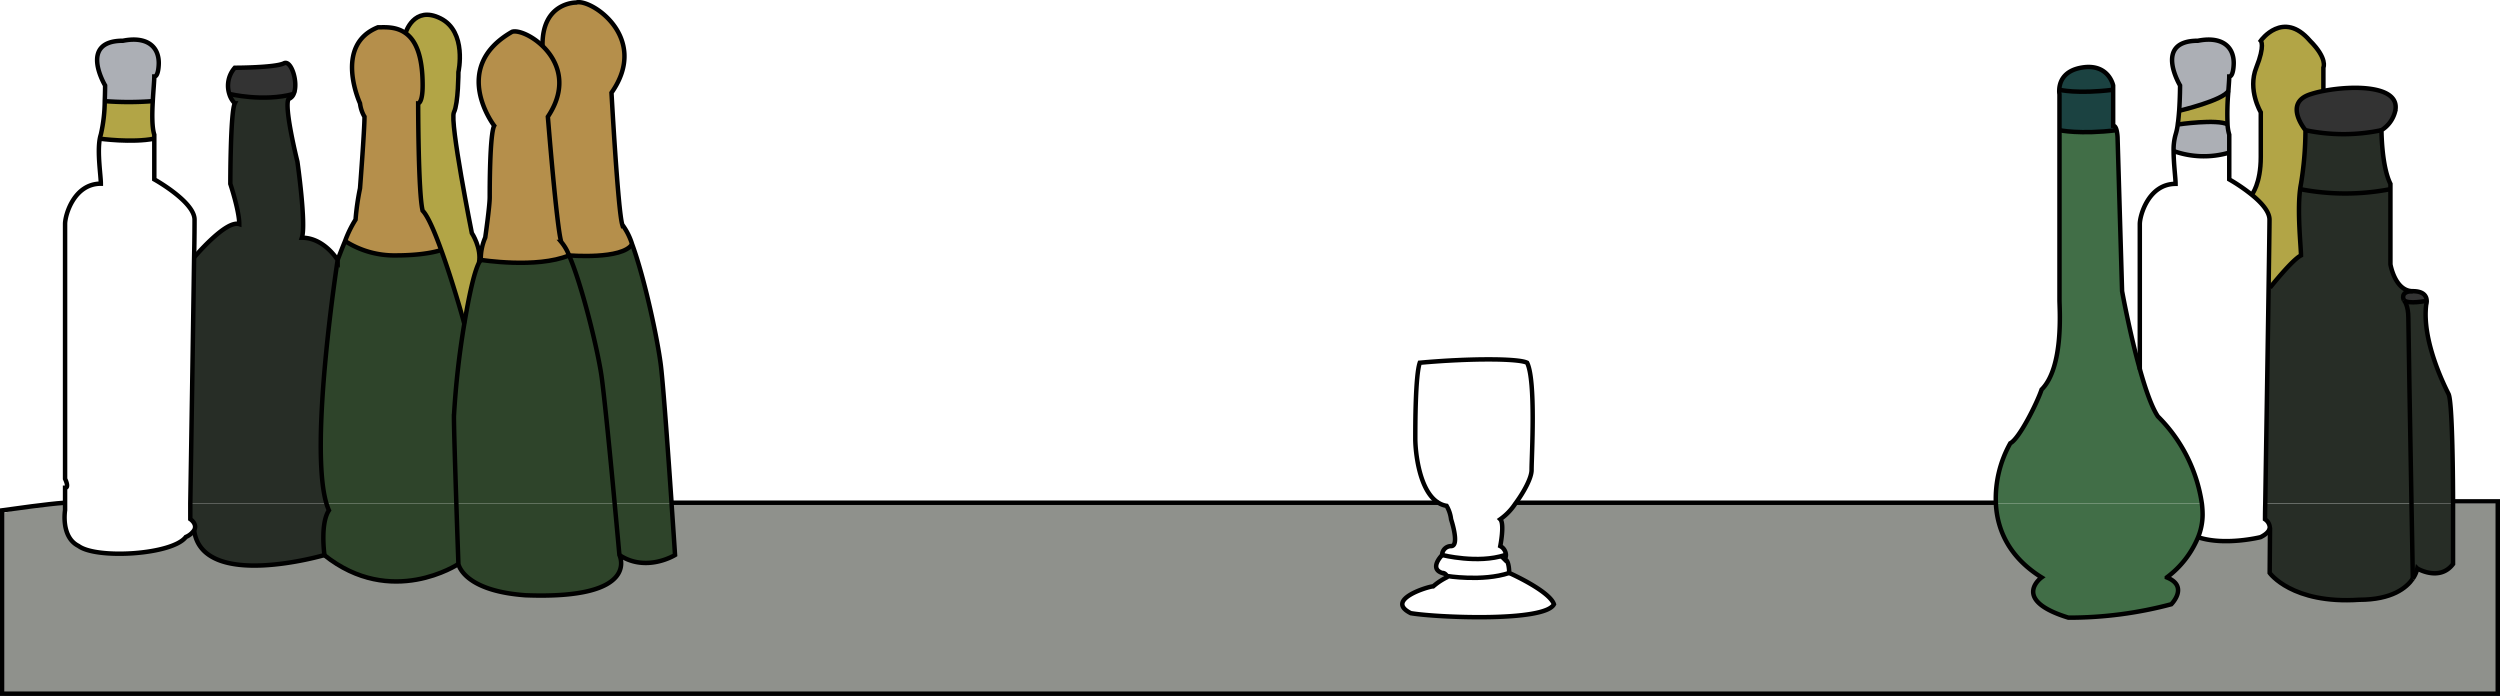 <svg id="full" xmlns="http://www.w3.org/2000/svg" viewBox="0 0 559 155.61">
<defs><style>
.cls-1{fill:#2e442a;}
.cls-2{fill:#272d26;}
.cls-3{fill:#8f918c;}
.cls-4{fill:#333;}
.cls-5{fill:#b2a546;}
.cls-6{fill:white;}
.cls-6:hover{fill:#962222; transition: fill 0.2s ease-in-out;}
.cls-7{fill:#acafb5;}
.cls-8{fill:#416e47;}
.cls-9{fill:#1b4241;}
.cls-10{fill:#b58f4b;}
.cls-11{fill:none;stroke:#000;stroke-miterlimit:10;}
</style></defs>
<title>barIcon</title><path class="cls-1" d="M150.16,112.41a1.34,1.34,0,0,1,0,.2H137.44c-1-10.23-2.33-24.22-2.94-28.5-.82-5.77-4.36-20.36-7.26-27,0,0,11.94,1,14.1-2.51,2.76,7.46,5.79,21.62,6.46,27.38C148.34,86.55,149.42,101.6,150.16,112.41Z"/><path class="cls-2" d="M548.5,112.11v.5h-9.3c-.3-16.53-.7-39.59-.7-41.5,0-2.81-.88-3.87-1-4,1,1,5.1.13,5.1.13a2.88,2.88,0,0,1-.11.86c-1,8,4,18,5,20C548.41,89.93,548.49,108.78,548.5,112.11Z"/><path class="cls-3" d="M507.58,118l-.08,10.14s5,7,20,6c7.41,0,10.62-2.67,12-4.71h0a6.12,6.12,0,0,0,1-2.28s5,3,8-1v-13.5h10v42.5H1v-40.5s2.83-.77,6.13-1.4h0c2.59-.33,5.36-.66,7.13-.78h.2v1.69s-1,6,3,8c4,3,21,2,24-2a4.2,4.2,0,0,0,1.85-1.49h0c1.86,13.5,29.14,5.49,29.14,5.49,15,12,30,2,30,2s1,6,15,7c26,1,21-9,21-9,6,4,12.45,0,12.45,0s-.32-4.94-.78-11.49H322a5,5,0,0,0,1.5.5,7.74,7.74,0,0,1,1,3s2,6,0,6a2,2,0,0,0-2,2s-3,3,0,4a1,1,0,0,1,1,.67,1.66,1.66,0,0,1,0,.33,14.39,14.39,0,0,0-3,2c-1,0-11,3-5,6,6,1,30,2,32-2-1-3-10-7-10-7s0-3-1-3a2.38,2.38,0,0,0,.27-1,2.33,2.33,0,0,0-1.27-2s1-5,0-6a13.08,13.08,0,0,0,3.37-3.5H446.28c.28,5.59,2.72,11.82,10.22,16.5,0,0-7,5,6,9a88.57,88.57,0,0,0,23-3s4-4-1-6a21.33,21.33,0,0,0,7-9c6,2,14,0,14,0,1.5-.75,2-1.5,2.07-2.14Z"/><polygon class="cls-3" points="558.5 155.11 558.5 112.61 559 112.61 559 155.61 1 155.61 1 155.11 558.5 155.11"/><path class="cls-3" d="M7.17,113.2a36.39,36.39,0,0,1,7.13-.78C12.53,112.54,9.76,112.87,7.17,113.2Z"/><path class="cls-2" d="M548.5,112.61v13.5c-3,4-8,1-8,1a6.12,6.12,0,0,1-1,2.28c0-.34-.14-7.54-.3-16.78Z"/><path class="cls-4" d="M542.61,67.25s-4.09.86-5.1-.13h0s-1-2,2-2C542.09,65.11,542.58,66.36,542.61,67.25Z"/><path class="cls-2" d="M507.58,118h0a2.36,2.36,0,0,0-1.07-1.86s0-1.28.05-3.5H539.2c.16,9.24.29,16.44.3,16.78h0c-1.38,2-4.59,4.71-12,4.71-15,1-20-6-20-6Z"/><path class="cls-2" d="M539.2,112.61H506.55c.14-8.82.52-32.43.75-48.29h.28s4.92-6.21,6.92-7.21c0-1.85-.86-9.7-.19-14.82a52.73,52.73,0,0,0,20.19,0V59.11s1,6,5,6c-3,0-2,2-2,2h0c.11.12,1,1.18,1,4C538.5,73,538.9,96.08,539.2,112.61Z"/><path class="cls-4" d="M519.55,20.34c6.89-1.35,17.66-1.23,16,4.77a6.93,6.93,0,0,1-3,4,41.09,41.09,0,0,1-17,0s-5-6,1-8A23.69,23.69,0,0,1,519.55,20.34Z"/><path class="cls-2" d="M534.5,41.11v1.18a52.73,52.73,0,0,1-20.19,0c.05-.42.12-.81.19-1.18a75,75,0,0,0,1-12,41.09,41.09,0,0,0,17,0S532.5,37.11,534.5,41.11Z"/><path class="cls-5" d="M519.5,20.11l0,.23a23.69,23.69,0,0,0-3,.77c-6,2-1,8-1,8a75,75,0,0,1-1,12c-.07.37-.14.76-.19,1.18-.67,5.12.19,13,.19,14.82-2,1-6.92,7.21-6.92,7.21h-.28c.12-8,.2-14.06.2-15.21,0-1.85-1.92-3.91-4-5.59,0,0,2-2.41,2-8.41v-10s-3-5-1-10,1-6,1-6,5-7,11,0c4,4,3,6,3,6v5Z"/><path class="cls-6" d="M506.5,116.11a2.36,2.36,0,0,1,1.07,1.86c-.05.64-.57,1.39-2.07,2.14,0,0-8.08,2-14,0a13.56,13.56,0,0,0,1-5,20.11,20.11,0,0,0-.16-2.5h14.21C506.52,114.83,506.5,116.11,506.5,116.11Z"/><path class="cls-6" d="M507.5,49.11c0,1.15-.08,7.19-.2,15.21-.23,15.86-.61,39.47-.75,48.29H492.34a34.48,34.48,0,0,0-9.84-19.5c-1.39-2.09-2.78-6.1-4-10.46V50.11c0-2,2-9,8-9,0-1.34-.45-4.49-.44-7.32a20.11,20.11,0,0,0,12.44.32v6a39.6,39.6,0,0,1,5,3.41C505.58,45.2,507.5,47.26,507.5,49.11Z"/><path class="cls-7" d="M499.5,14.11s0,3-1,3c0,.61-.09,1.76-.19,3.17-1.2,2.18-11,4.48-11,4.48.2-2.89.2-5.65.2-5.65s-6-10,4-10C496.5,8.11,499.5,10.11,499.5,14.11Z"/><path class="cls-7" d="M498.5,30.11v4a20.11,20.11,0,0,1-12.44-.32,12.21,12.21,0,0,1,.44-3.68,13,13,0,0,0,.48-2.28s8.76-1.28,11.14,0A9.89,9.89,0,0,0,498.5,30.11Z"/><path class="cls-5" d="M498.31,20.28a57.91,57.91,0,0,0-.19,7.55c-2.38-1.28-11.14,0-11.14,0,.14-.95.24-2,.32-3.07C487.3,24.76,497.11,22.46,498.31,20.28Z"/><path class="cls-8" d="M492.34,112.61a20.11,20.11,0,0,1,.16,2.5,13.56,13.56,0,0,1-1,5,21.33,21.33,0,0,1-7,9c5,2,1,6,1,6a88.57,88.57,0,0,1-23,3c-13-4-6-9-6-9-7.5-4.68-9.94-10.91-10.22-16.5Z"/><path class="cls-8" d="M478.5,82.65c1.22,4.36,2.61,8.37,4,10.46a34.48,34.48,0,0,1,9.84,19.5H446.28a25.3,25.3,0,0,1,3.22-13.5c2-1,6-9,7-12,5-5,4-18,4-20v-38s4.54,1,12.77,0a9.34,9.34,0,0,1,.23,2l1,34S476.2,74.48,478.5,82.65Z"/><path class="cls-9" d="M472.5,28.11c.39,0,.62.45.77,1-8.23,1-12.77,0-12.77,0v-8a4.87,4.87,0,0,1-.05-1s4.05,1,12.05,0Z"/><path class="cls-9" d="M472.5,19.11v1c-8,1-12.05,0-12.05,0,.06-1.51.78-4.25,5.05-5C471.5,14.11,472.5,19.11,472.5,19.11Z"/><path class="cls-1" d="M150.17,112.61c.46,6.55.78,11.49.78,11.49s-6.45,4-12.45,0c0,0-.45-5-1.06-11.5Z"/><path class="cls-10" d="M139.14,50.23a14.55,14.55,0,0,1,2.2,4.37c-2.16,3.5-14.1,2.51-14.1,2.51a10.61,10.61,0,0,0-1.74-3c-1-3-3-28-3-28,4.62-6.93,2.23-12.53-1.19-15.82h0C121.14.46,128.82.57,128.82.57c3.18-1,16.63,7.78,7.91,20.17C136.73,20.74,138.17,47.05,139.14,50.23Z"/><path class="cls-1" d="M138.5,124.11s5,10-21,9c-14-1-15-7-15-7s-.23-6.33-.46-13.5h35.4C138.05,119.12,138.5,124.11,138.5,124.11Z"/><path class="cls-1" d="M137.44,112.61H102c-.26-7.92-.54-16.88-.54-19.5a189.12,189.12,0,0,1,2.32-20.72c1-5.91,2.11-11.33,3.28-13.63a5.79,5.79,0,0,1,.4-.65s12.47,2,19.74-1c2.9,6.64,6.44,21.23,7.26,27C135.11,88.39,136.47,102.38,137.44,112.61Z"/><path class="cls-10" d="M125.5,54.11a10.61,10.61,0,0,1,1.74,3c-7.27,3-19.74,1-19.74,1a12.13,12.13,0,0,1,1-5s1-7,1-9,0-14,1-16c0,0-10-13,4-21,1.27-.42,4.32.76,6.81,3.17h0c3.42,3.29,5.81,8.89,1.19,15.82C122.5,26.11,124.5,51.11,125.5,54.11Z"/><path class="cls-5" d="M105.5,52.11s2.21,3.31,1.6,6.65c-1.17,2.3-2.33,7.72-3.28,13.63h0c-.42-1.68-2.74-9.82-5.16-16.49-1.48-4.1-3-7.65-4.15-8.79-1-4-1-24-1-24s1,0,1-4c0-6.95-1.72-10.2-3.83-11.71,0,0,1.83-6.29,7.83-3.29s4,12,4,12,0,7-1,9S105.5,52.11,105.5,52.11Z"/><path class="cls-1" d="M103.81,72.39h0a189.12,189.12,0,0,0-2.32,20.72c0,2.62.28,11.58.54,19.5H73c-3.89-13.08,2.55-54.5,2.55-54.5s.77-2.06,1.66-4.21A20.34,20.34,0,0,0,88.5,57.11c7,0,10.15-1.21,10.15-1.21C101.07,62.57,103.39,70.71,103.81,72.39Z"/><path class="cls-1" d="M102,112.61c.23,7.17.46,13.5.46,13.5s-15,10-30-2c0,0-1-7,1-10a11.82,11.82,0,0,1-.55-1.5Z"/><path class="cls-10" d="M98.65,55.9S95.5,57.11,88.5,57.11A20.34,20.34,0,0,1,77.16,53.9a24.68,24.68,0,0,1,2.34-4.79,56.38,56.38,0,0,1,1-7s1-13,1-16a7.74,7.74,0,0,1-1-3s-6-13,4-17c1.51,0,4-.25,6.17,1.29s3.83,4.76,3.83,11.71c0,4-1,4-1,4s0,20,1,24C95.64,48.25,97.17,51.8,98.65,55.9Z"/><path class="cls-2" d="M67.5,53.11c5,0,8,5,8,5S69.06,99.53,73,112.61H42.55c.17-10.19.64-40.13.85-55,0,0,7.1-8.46,10.1-7.46,0-3-2-9-2-9s0-16,1-18A5,5,0,0,1,51.27,21s7.57,1.86,14.4,0a2,2,0,0,1-1.17,1.15c-1,2,2,14,2,14S68.5,50.11,67.5,53.11Z"/><path class="cls-2" d="M73,112.61a11.82,11.82,0,0,0,.55,1.5c-2,3-1,10-1,10s-27.28,8-29.14-5.49h0c.82-1.4-.85-2.51-.85-2.51s0-1.28,0-3.5Z"/><path class="cls-4" d="M63.5,14.11c1.63-.82,3.27,4.38,2.17,6.85-6.83,1.86-14.4,0-14.4,0a6.07,6.07,0,0,1,1.23-5.85S61.5,15.11,63.5,14.11Z"/><path class="cls-6" d="M42.5,116.11s1.67,1.11.85,2.51a4.2,4.2,0,0,1-1.85,1.49c-3,4-20,5-24,2-4-2-3-8-3-8v-1.69a8.61,8.61,0,0,1,1.5.19H42.55C42.52,114.83,42.5,116.11,42.5,116.11Z"/><path class="cls-6" d="M43.5,49.11c0,.8,0,3.94-.1,8.46-.21,14.91-.68,44.85-.85,55H16a8.61,8.61,0,0,0-1.5-.19v-3.31c1,0,0-2,0-2v-57c0-2,2-9,8-9,0-1.81-.82-6.91-.23-10.08,0,0,7.23.92,12.23,0v9.08S43.5,45.11,43.5,49.11Z"/><path class="cls-7" d="M35.5,14.11s0,3-1,3c0,.92-.21,3.11-.34,5.5a69.92,69.92,0,0,1-10.74,0c.08-2,.08-3.5.08-3.5s-6-10,4-10C32.5,8.11,35.5,10.11,35.5,14.11Z"/><path class="cls-5" d="M34.5,30.11V31c-5,.92-12.23,0-12.23,0a7.27,7.27,0,0,1,.23-.92,34.57,34.57,0,0,0,.92-7.5,69.92,69.92,0,0,0,10.74,0C34,25.41,34,28.49,34.5,30.11Z"/><path class="cls-11" d="M121.31,10.28C121.14.46,128.82.57,128.82.57c3.18-1,16.63,7.78,7.91,20.17,0,0,1.44,26.31,2.41,29.49a14.55,14.55,0,0,1,2.2,4.37c2.76,7.46,5.79,21.62,6.46,27.38.54,4.57,1.62,19.62,2.36,30.43a1.34,1.34,0,0,1,0,.2c.46,6.55.78,11.49.78,11.49s-6.45,4-12.45,0"/><path class="cls-11" d="M23.42,22.61c.08-2,.08-3.5.08-3.5s-6-10,4-10c5-1,8,1,8,5,0,0,0,3-1,3,0,.92-.21,3.11-.34,5.5-.16,2.8-.2,5.88.34,7.5v10s9,5,9,9c0,.8,0,3.94-.1,8.46-.21,14.91-.68,44.85-.85,55,0,2.22,0,3.5,0,3.5s1.67,1.11.85,2.51a4.2,4.2,0,0,1-1.85,1.49c-3,4-20,5-24,2-4-2-3-8-3-8v-5c1,0,0-2,0-2v-57c0-2,2-9,8-9,0-1.81-.82-6.91-.23-10.08a7.27,7.27,0,0,1,.23-.92A34.57,34.57,0,0,0,23.42,22.61Z"/><path class="cls-11" d="M491.46,120.11c6,2,14,0,14,0,1.5-.75,2-1.5,2.07-2.14a2.36,2.36,0,0,0-1.07-1.86s0-1.28.05-3.5c.14-8.82.52-32.43.75-48.29.12-8,.2-14.06.2-15.21,0-1.85-1.92-3.91-4-5.59a39.6,39.6,0,0,0-5-3.41v-10a9.89,9.89,0,0,1-.38-2.28,57.91,57.91,0,0,1,.19-7.55c.1-1.41.19-2.56.19-3.17,1,0,1-3,1-3,0-4-3-6-8-5-10,0-4,10-4,10s0,2.76-.2,5.65c-.08,1-.18,2.12-.32,3.07a13,13,0,0,1-.48,2.28,12.21,12.21,0,0,0-.44,3.68c0,2.83.44,6,.44,7.32-6,0-8,7-8,9V82.65"/><path class="cls-11" d="M43.4,57.57s7.1-8.46,10.1-7.46c0-3-2-9-2-9s0-16,1-18A5,5,0,0,1,51.27,21a6.07,6.07,0,0,1,1.23-5.85s9,0,11-1c1.63-.82,3.27,4.38,2.17,6.85a2,2,0,0,1-1.17,1.15c-1,2,2,14,2,14s2,14,1,17c5,0,8,5,8,5S69.06,99.53,73,112.61a11.82,11.82,0,0,0,.55,1.5c-2,3-1,10-1,10s-27.28,8-29.14-5.49"/><path class="cls-11" d="M107.5,58.11a12.13,12.13,0,0,1,1-5s1-7,1-9,0-14,1-16c0,0-10-13,4-21,1.27-.42,4.32.76,6.81,3.17h0c3.42,3.29,5.81,8.89,1.19,15.82,0,0,2,25,3,28a10.61,10.61,0,0,1,1.74,3c2.9,6.64,6.44,21.23,7.26,27,.61,4.28,2,18.27,2.94,28.5.61,6.51,1.06,11.5,1.06,11.5s5,10-21,9c-14-1-15-7-15-7s-.23-6.33-.46-13.5c-.26-7.92-.54-16.88-.54-19.5a189.12,189.12,0,0,1,2.32-20.72c1-5.91,2.11-11.33,3.28-13.63A5.79,5.79,0,0,1,107.5,58.11Z"/><path class="cls-11" d="M75.5,58.11s.77-2.06,1.66-4.21a24.68,24.68,0,0,1,2.34-4.79,56.38,56.38,0,0,1,1-7s1-13,1-16a7.74,7.74,0,0,1-1-3s-6-13,4-17c1.51,0,4-.25,6.17,1.29s3.83,4.76,3.83,11.71c0,4-1,4-1,4s0,20,1,24c1.14,1.14,2.67,4.69,4.15,8.79,2.42,6.67,4.74,14.81,5.16,16.49"/><path class="cls-11" d="M102.5,126.11s-15,10-30-2"/><path class="cls-11" d="M77.16,53.9A20.34,20.34,0,0,0,88.5,57.11c7,0,10.15-1.21,10.15-1.21"/><path class="cls-11" d="M107.5,58.11s12.47,2,19.74-1c0,0,11.94,1,14.1-2.51"/><path class="cls-11" d="M90.67,7.4S92.5,1.11,98.5,4.11s4,12,4,12,0,7-1,9,4,27,4,27,2.21,3.31,1.6,6.65"/><path class="cls-11" d="M323.46,128.78a1.66,1.66,0,0,1,0,.33,14.39,14.39,0,0,0-3,2c-1,0-11,3-5,6,6,1,30,2,32-2-1-3-10-7-10-7s0-3-1-3a2.38,2.38,0,0,0,.27-1,2.33,2.33,0,0,0-1.27-2s1-5,0-6a13.08,13.08,0,0,0,3.37-3.5l.15-.2c1.8-2.48,3.48-5.56,3.48-7.3,0-3,1-20-1-24-2-1-13-1-24,0-1,3-1,14-1,17,0,2.66.79,11.61,5.15,14.3l.35.2a5,5,0,0,0,1.5.5,7.74,7.74,0,0,1,1,3s2,6,0,6a2,2,0,0,0-2,2s-3,3,0,4A1,1,0,0,1,323.46,128.78Z"/><path class="cls-11" d="M322.5,124.11s8,2,14,0"/><path class="cls-11" d="M323.46,128.78s8,1.33,14-.67"/><path class="cls-11" d="M446.28,112.61c.28,5.59,2.72,11.82,10.22,16.5,0,0-7,5,6,9a88.57,88.57,0,0,0,23-3s4-4-1-6a21.33,21.33,0,0,0,7-9,13.56,13.56,0,0,0,1-5,20.11,20.11,0,0,0-.16-2.5,34.48,34.48,0,0,0-9.84-19.5c-1.39-2.09-2.78-6.1-4-10.46-2.3-8.17-4-17.54-4-17.54l-1-34a9.34,9.34,0,0,0-.23-2c-.15-.55-.38-1-.77-1v-9s-1-5-7-4c-4.27.71-5,3.45-5.05,5a4.87,4.87,0,0,0,.05,1v46c0,2,1,15-4,20-1,3-5,11-7,12A25.3,25.3,0,0,0,446.28,112.61Z"/><path class="cls-11" d="M460.5,29.11s4.54,1,12.77,0"/><path class="cls-11" d="M460.45,20.07s4.05,1,12.05,0"/><path class="cls-11" d="M503.51,43.52s2-2.41,2-8.41v-10s-3-5-1-10,1-6,1-6,5-7,11,0c4,4,3,6,3,6v5"/><path class="cls-11" d="M539.5,129.4c-1.38,2-4.59,4.71-12,4.71-15,1-20-6-20-6l.08-10.14v0"/><path class="cls-11" d="M507.58,64.32s4.92-6.21,6.92-7.21c0-1.85-.86-9.7-.19-14.82.05-.42.12-.81.19-1.18a75,75,0,0,0,1-12s-5-6,1-8a23.69,23.69,0,0,1,3-.77c6.89-1.35,17.66-1.23,16,4.77a6.93,6.93,0,0,1-3,4s0,8,2,12v18s1,6,5,6c2.59,0,3.08,1.25,3.11,2.14a2.88,2.88,0,0,1-.11.86c-1,8,4,18,5,20,.91,1.82,1,20.67,1,24v14c-3,4-8,1-8,1a6.12,6.12,0,0,1-1,2.28"/><path class="cls-11" d="M537.51,67.12c.11.12,1,1.18,1,4,0,1.91.4,25,.7,41.5.16,9.24.29,16.44.3,16.78h0"/><path class="cls-11" d="M539.5,65.11c-3,0-2,2-2,2"/><path class="cls-11" d="M542.61,67.25s-4.09.86-5.1-.13h0"/><path class="cls-11" d="M23.42,22.61a69.92,69.92,0,0,0,10.74,0"/><path class="cls-11" d="M22.27,31S29.5,32,34.5,31"/><path class="cls-11" d="M51.27,21s7.57,1.86,14.4,0"/><path class="cls-11" d="M487.3,24.76s9.81-2.3,11-4.48"/><path class="cls-11" d="M487,27.83s8.76-1.28,11.14,0"/><path class="cls-11" d="M486.06,33.79a20.11,20.11,0,0,0,12.44.32"/><path class="cls-11" d="M515.5,29.11a41.09,41.09,0,0,0,17,0"/><path class="cls-11" d="M514.31,42.29a52.73,52.73,0,0,0,20.19,0"/><line class="cls-11" x1="150.16" y1="112.41" x2="321.65" y2="112.41"/><line class="cls-11" x1="339.02" y1="112.41" x2="446.25" y2="112.41"/><path class="cls-11" d="M548.5,112.11h10v43H.5v-41s3.15-.45,6.63-.9h0c2.59-.33,5.36-.66,7.13-.78h.09"/></svg>